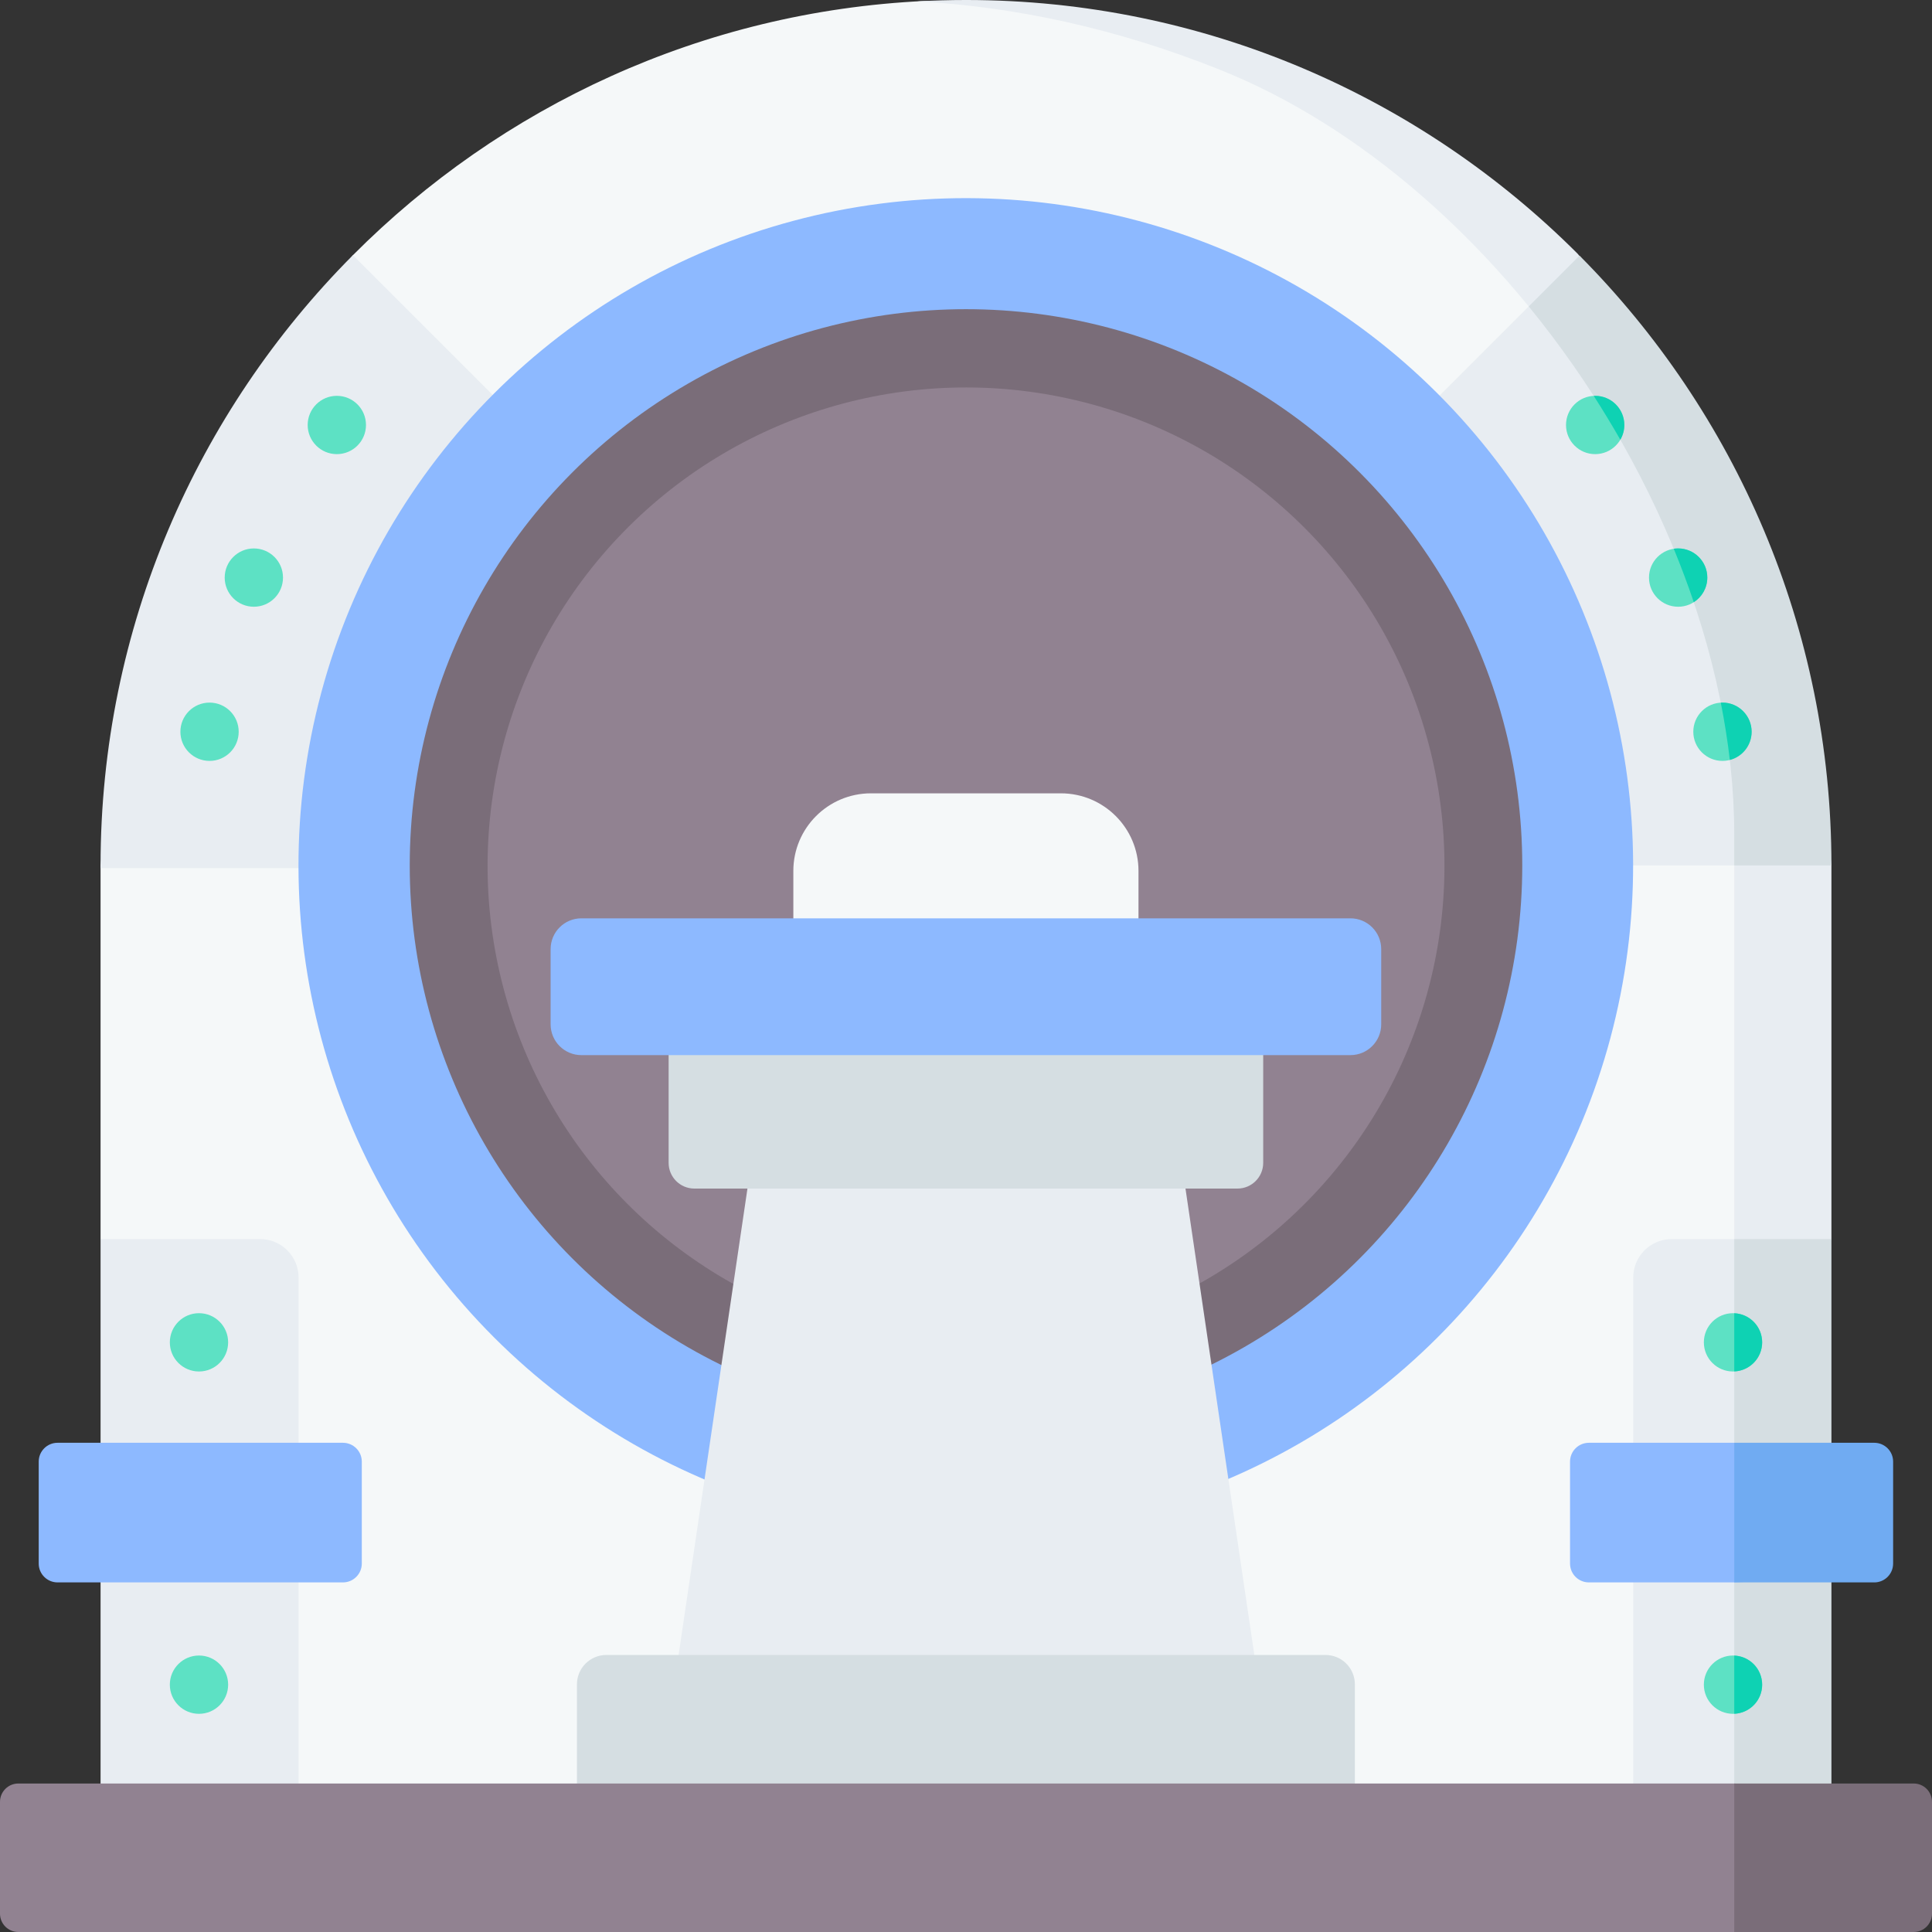 <svg id="Capa_1" enable-background="new 0 0 512 512" height="512" viewBox="0 0 512 512" width="512" xmlns="http://www.w3.org/2000/svg"><rect x="0" y="0" width="512" height="512" fill="#333333" stroke="none"/><g><path d="m476.914 501.896-.61-272.544c0-126.465-93.456-228.72-219.921-228.72-3.656 0-7.676-.546-11.29-.376-59.089 2.78-112.4 28.025-151.563 67.365-36.501 47.744-59.424 98.858-66.882 161.731v99.018l10.658 16.124v157.402z" fill="#f5f8f9"/><path d="m485.349 229.349v99.021l-9.045 19.656v153.868h-16.71v-280.724c0-80.931-61.152-172.576-136.272-202.678-27.166-10.879-54.126-16.71-80.22-18.131 4.265-.237 8.571-.361 12.898-.361 63.233 0 120.57 25.721 162.099 67.25 38.37 45.375 60.754 97.29 67.25 162.099z" fill="#e8edf2"/><g fill="#e8edf2"><path d="m79.128 338.569v163.325h-52.477v-173.524h42.289c5.625 0 10.188 4.564 10.188 10.199z"/><path d="m480.646 332.083v169.81h-47.826v-163.324c0-5.635 4.564-10.199 10.199-10.199h16.576z"/></g><g><path d="m459.595 328.37h25.755v173.524h-25.755z" fill="#d5dee2"/></g><g fill="#e8edf2"><path d="m135.077 109.168-39.198 120.902h-69.228v-.721c0-63.047 25.569-120.232 66.879-161.728z"/><path d="m413.202 73.136-42.512 42.512 42.114 113.701h63.5c-1.959-57.119-18.686-118.314-63.102-156.213z"/></g><g><path d="m459.595 229.349v-8.18c0-47.893-21.417-99.536-54.466-139.96l13.465-13.464c41.238 41.485 66.756 98.619 66.756 161.605h-25.755z" fill="#d5dee2"/></g><ellipse cx="256" cy="229.352" fill="#8db9ff" rx="176.868" ry="176.868" transform="matrix(.707 -.707 .707 .707 -87.196 248.195)"/><circle cx="256" cy="229.352" fill="#7a6d79" r="147.416"/><ellipse cx="256" cy="229.352" fill="#918291" rx="126.813" ry="126.812" transform="matrix(.23 -.973 .973 .23 -26.033 425.809)"/><path d="m311.182 294.775h-110.115l-25.205 170.723h160.524z" fill="#e8edf2"/><path d="m230.808 210.242h50.34c11.357 0 20.564 9.207 20.564 20.564v18.572h-91.468v-18.572c0-11.357 9.207-20.564 20.564-20.564z" fill="#f5f8f9"/><path d="m177.193 271.194h157.569v36.972c0 3.764-3.051 6.816-6.816 6.816h-143.937c-3.764 0-6.816-3.051-6.816-6.816z" fill="#d5dee2"/><path d="m359.059 476.004h-206.163v-29.627c0-4.306 3.49-7.796 7.796-7.796h190.571c4.306 0 7.796 3.49 7.796 7.796z" fill="#d5dee2"/><path d="m154.076 243.366h203.803c4.505 0 8.156 3.652 8.156 8.156v19.941c0 4.505-3.652 8.156-8.156 8.156h-203.803c-4.505 0-8.156-3.652-8.156-8.156v-19.941c0-4.504 3.652-8.156 8.156-8.156z" fill="#8db9ff"/><path d="m504.829 510.689-45.234 1.311h-454.739c-2.682 0-4.856-2.174-4.856-4.856v-29.638c0-2.682 2.174-4.856 4.856-4.856h454.738l45.825 3.354c2.682 0 4.856 2.174 4.856 4.856l-.59 24.972c.001 2.682-2.173 4.857-4.856 4.857z" fill="#918291"/><path d="m512 477.509v29.638c0 2.678-2.174 4.852-4.852 4.852h-47.553v-39.353h47.553c2.678.001 4.852 2.175 4.852 4.863z" fill="#7a6d79"/><g fill="#8db9ff"><path d="m421.069 419.352h38.526l35.208-1.723c2.758 0 4.994-2.236 4.994-4.994l.146-22.231c0-2.758-2.236-4.994-4.994-4.994l-35.353-3.057h-38.526c-2.758 0-4.994 2.236-4.994 4.994v27.012c-.001 2.757 2.235 4.993 4.993 4.993z"/><path d="m90.887 419.352h-75.635c-2.758 0-4.994-2.236-4.994-4.994v-27.012c0-2.758 2.236-4.994 4.994-4.994h75.635c2.758 0 4.994 2.236 4.994 4.994v27.012c-.001 2.758-2.236 4.994-4.994 4.994z"/></g><g><path d="m501.698 387.348v27.011c0 2.761-2.235 4.996-4.996 4.996h-37.107v-37.004h37.107c2.761.001 4.996 2.236 4.996 4.997z" fill="#70abf2"/></g><g fill="#5de1c4"><g><g><circle cx="55.532" cy="193.922" r="7.726"/><circle cx="67.273" cy="153.068" r="7.726"/><circle cx="89.264" cy="112.625" r="7.726"/></g><g><circle cx="456.469" cy="193.922" r="7.726"/><circle cx="444.727" cy="153.068" r="7.726"/><circle cx="422.736" cy="112.625" r="7.726"/></g></g><g><circle cx="52.734" cy="355.734" r="7.726"/><circle cx="52.734" cy="446.455" r="7.726"/></g><g><circle cx="459.266" cy="355.734" r="7.726"/><circle cx="459.266" cy="446.455" r="7.726"/></g></g><g><g fill="#0ed2b3"><path d="m464.2 193.921c0 3.595-2.452 6.614-5.779 7.469-.587-5.048-1.391-10.116-2.39-15.175.144-.021.288-.021.443-.021 4.264.001 7.726 3.462 7.726 7.727z"/><path d="m452.455 153.064c0 2.74-1.432 5.151-3.585 6.521-1.607-4.749-3.379-9.467-5.305-14.155.381-.062.773-.093 1.164-.093 4.265.001 7.726 3.462 7.726 7.727z"/><path d="m430.461 112.63c0 1.422-.381 2.751-1.061 3.894-2.246-3.925-4.595-7.798-7.036-11.6.124-.021.247-.021.371-.021 4.265 0 7.726 3.451 7.726 7.727z"/></g><g><g fill="#0ed2b3"><path d="m466.991 355.732c0 4.152-3.286 7.541-7.397 7.706v-15.412c4.111.165 7.397 3.554 7.397 7.706z"/><path d="m466.991 446.46c0 4.152-3.286 7.541-7.397 7.706v-15.412c4.111.155 7.397 3.544 7.397 7.706z"/></g></g></g></g></svg>